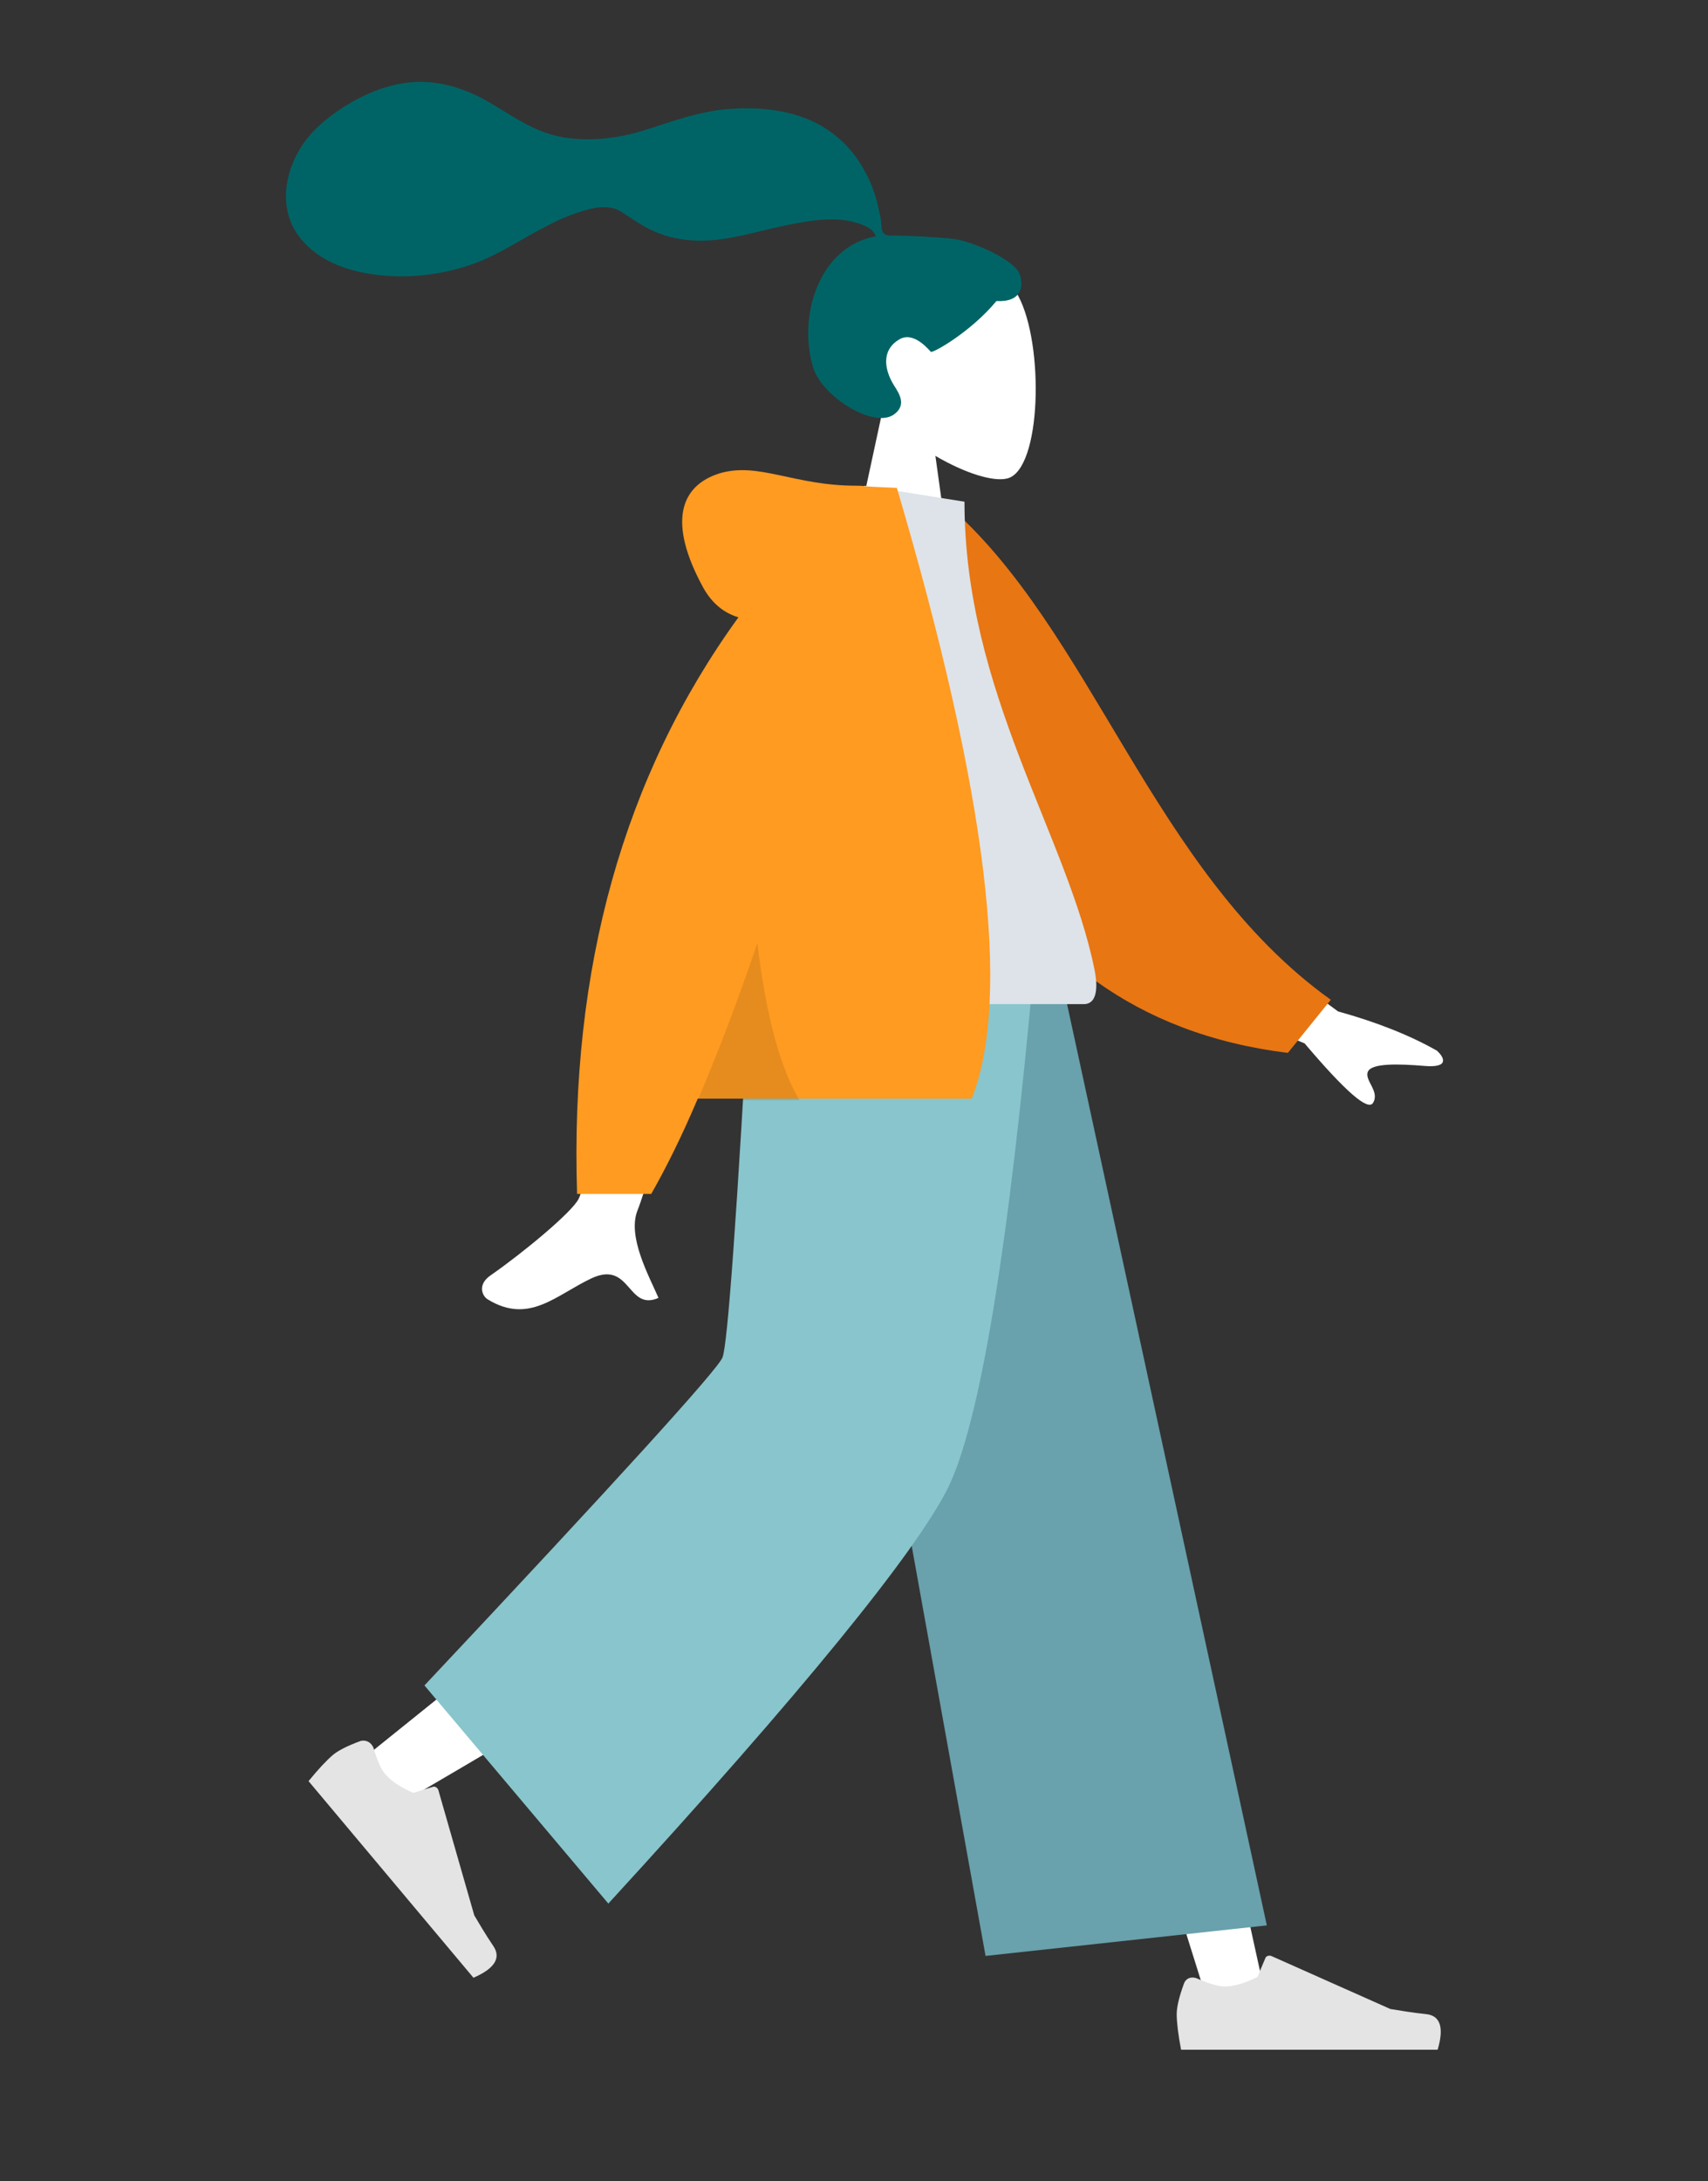 <?xml version="1.0" encoding="utf-8"?>
<!-- Generator: Adobe Illustrator 24.1.2, SVG Export Plug-In . SVG Version: 6.00 Build 0)  -->
<svg version="1.1" id="Layer_1" xmlns="http://www.w3.org/2000/svg" xmlns:xlink="http://www.w3.org/1999/xlink" x="0px" y="0px"
	 viewBox="0 0 235 300" style="enable-background:new 0 0 235 300;" xml:space="preserve">
<rect x="0" y="0" width="235" height="300" fill="#333333" stroke="none"/>
<style type="text/css">
	.st0{fill-rule:evenodd;clip-rule:evenodd;fill:#FFFFFF;}
	.st1{fill-rule:evenodd;clip-rule:evenodd;fill:#006466;}
	.st2{fill-rule:evenodd;clip-rule:evenodd;fill:#E4E4E4;}
	.st3{fill-rule:evenodd;clip-rule:evenodd;fill:#69A1AC;}
	.st4{fill-rule:evenodd;clip-rule:evenodd;fill:#89C5CC;}
	.st5{fill-rule:evenodd;clip-rule:evenodd;fill:#E87613;}
	.st6{fill-rule:evenodd;clip-rule:evenodd;fill:#DDE3E9;}
	.st7{fill-rule:evenodd;clip-rule:evenodd;fill:#FF9B21;}
	.st8{fill-rule:evenodd;clip-rule:evenodd;fill-opacity:0.1;}
</style>
<g id="head" transform="translate(82, 0)">
	<g id="Head_x2F_Front_x2F_Airy">
		<g id="Head" transform="translate(54, 31)">
			<path class="st0" d="M-14.6,25.6c-2.9-3.4-4.8-7.5-4.5-12.2C-18.2,0,0.5,3,4.1,9.7s3.2,23.9-1.5,25.1c-1.9,0.5-5.8-0.7-9.9-3.1
				l2.5,18h-15L-14.6,25.6z"/>
		</g>
		<path id="Hair" class="st1" d="M49.5,32.9c-2-0.3-7.3-0.5-8.3-0.5c-0.6,0-1.3,0.1-1.7-0.4c-0.3-0.5-0.2-1.3-0.3-1.8
			c-0.1-0.6-0.3-1.3-0.4-1.9c-0.4-1.8-1.1-3.5-2-5.1c-1.7-3-4.2-5.3-7.4-6.7c-3.5-1.5-7.5-1.8-11.2-1.5c-4,0.3-7.7,1.7-11.5,2.9
			C3.2,19-0.6,19.5-4.4,18.9c-3.8-0.6-6.7-2.7-9.9-4.6c-3.3-2-7.1-3.3-11-3c-3.6,0.3-7,1.8-10,3.8c-2.8,1.9-5.1,4.1-6.4,7.3
			c-1.4,3.4-1.4,7.2,0.9,10.2c3.4,4.4,9.6,5.5,14.8,5.4c3-0.1,5.9-0.6,8.8-1.6c3.8-1.3,7-3.6,10.6-5.4c1.7-0.9,3.4-1.6,5.2-2.1
			c1.7-0.5,3.5-0.7,5,0.3c1.7,1.1,3.2,2.2,5.1,2.9c1.8,0.7,3.8,1,5.7,1c3.8,0,7.5-1.2,11.2-2c3-0.6,6.2-1.3,9.3-0.7
			c1.3,0.3,3.2,0.8,3.6,2.1c-7.8,1.4-10.8,11-8.6,18.1C31.1,54.5,38.2,59,41,57c1.8-1.3,0.7-2.9,0-4c-1.3-2.1-1.8-4.8,0.7-6.3
			c2.1-1.3,4.3,1.7,4.4,1.7c0.6,0,5.6-2.9,9-7c3.4,0.2,3.9-2,3.1-3.9C57.3,35.7,52.3,33.4,49.5,32.9z"/>
	</g>
</g>
<g id="bottom" transform="translate(0, 187)">
	<g id="Bottom_x2F_Standing_x2F_Baggy-Pants">
		<polygon id="Leg" class="st0" points="115,-54.5 145.7,23.1 166.3,88.8 174.4,88.8 142.9,-54.5 		"/>
		<path id="Leg_1_" class="st0" d="M108.8-54.5c-0.3,27.3-5.1,64-5.9,65.7c-0.5,1.1-18,15.6-52.5,43.3l5.6,6
			c40.7-23.8,62-37.2,63.9-40.4c2.8-4.8,12-48.5,19.4-74.6H108.8z"/>
		
			<g id="Accessories_x2F_Shoe_x2F_Flat-Sneaker" transform="translate(51.5, 189) rotate(50) translate(-51.5, -189) translate(21, 169)">
			<path id="shoe" class="st2" d="M-75.3-66.4c-0.7,1.9-1,3.3-1,4.2c0,1.1,0.2,2.8,0.6,4.9c1.3,0,13.1,0,35.3,0
				c0.9-3,0.4-4.7-1.6-4.9s-3.6-0.5-4.9-0.7l-16.4-7.3c-0.3-0.1-0.7,0-0.8,0.3c0,0,0,0,0,0l-1.1,2.6c-1.8,0.9-3.3,1.3-4.5,1.3
				c-0.9,0-2.2-0.4-3.8-1.1l0,0C-74.2-67.3-74.9-67.1-75.3-66.4C-75.2-66.4-75.2-66.4-75.3-66.4z"/>
		</g>
		<g id="Accessories_x2F_Shoe_x2F_Flat-Sneaker_1_" transform="translate(208, 199)">
			<path id="shoe_1_" class="st2" d="M-45.1-113.2c-0.7,1.9-1,3.3-1,4.2c0,1.1,0.2,2.8,0.6,4.9c1.3,0,13.1,0,35.3,0
				c0.9-3,0.4-4.7-1.6-4.9c-2-0.2-3.6-0.5-4.9-0.7l-16.4-7.3c-0.3-0.1-0.7,0-0.8,0.3c0,0,0,0,0,0l-1.1,2.6c-1.8,0.9-3.3,1.3-4.5,1.3
				c-0.9,0-2.2-0.4-3.8-1.1l0,0C-44-114.2-44.8-114-45.1-113.2C-45.1-113.3-45.1-113.3-45.1-113.2z"/>
		</g>
		<polygon id="Pant" class="st3" points="135.6,82 174.3,77.8 145.6,-54.5 111,-54.5 		"/>
		<path id="Pant_1_" class="st4" d="M58.4,44.8l25.3,30c26.7-29.1,42.2-48.2,46.7-57.1c4.4-8.9,8.4-33,11.9-72.2h-39
			c-1.9,34.6-3.2,52.6-3.9,54.2C98.8,1.3,85.1,16.4,58.4,44.8z"/>
	</g>
</g>
<g id="torso" transform="translate(22, 82)">
	<g id="Body_x2F_Hoodie">
		<path id="Skin" class="st0" d="M142.2,42.5l19.9,14.6c5.4,1.5,9.9,3.3,13.6,5.4c0.9,0.8,1.9,2.4-1.7,2.1s-7.3-0.4-7.8,0.8
			c-0.5,1.2,1.7,2.7,0.7,4.3c-0.7,1.1-3.8-1.6-9.4-8.2l-19.7-8.2L142.2,42.5z M65.7,43l13.1,0.1c-8.1,26-12.4,39.8-13.1,41.4
			c-1.4,3.6,1.6,9,2.9,12c-4.3,1.9-3.8-5.2-9.2-2.7c-4.9,2.3-8.6,6.4-14.3,2.9c-0.7-0.4-1.5-2,0.4-3.3c4.6-3.2,11.2-8.7,12.1-10.5
			C58.8,80.5,61.5,67.2,65.7,43z"/>
		<path id="Coat-Back" class="st5" d="M102.8-11.8l5.4-0.9c20.1,17.3,28.3,50.6,52.9,68.2l-5.9,7.3C112.5,57.6,102,17,102.8-11.8z"
			/>
		<path id="Shirt" class="st6" d="M79.3,56.1c21.7,0,37.6,0,47.8,0c2.2,0,1.8-3.2,1.5-4.7C124.9,33,110.7,13.2,110.7-13l-13.8-2.2
			C85.4,3.2,81.5,25.8,79.3,56.1z"/>
		<path id="Coat-Front" class="st7" d="M79.6,2.9c-2-0.6-3.6-1.9-4.8-4c-5-9.1-3.2-14.1,2.2-15.8c5.4-1.6,10.2,1.7,18.8,1.7
			c0.5,0,0.9,0,1.3,0.1l4.3,0.2c12.4,42,15.8,70,10.3,84H74c-2.2,5.2-4.4,9.6-6.4,13.1H57.4C56.4,51.2,63.8,24.7,79.6,2.9z"/>
		<path id="Shade" class="st8" d="M82.2,47.7c1.2,9.9,3.1,17.1,5.8,21.6H74C76.6,63.2,79.4,56,82.2,47.7z"/>
	</g>
</g>
</svg>
